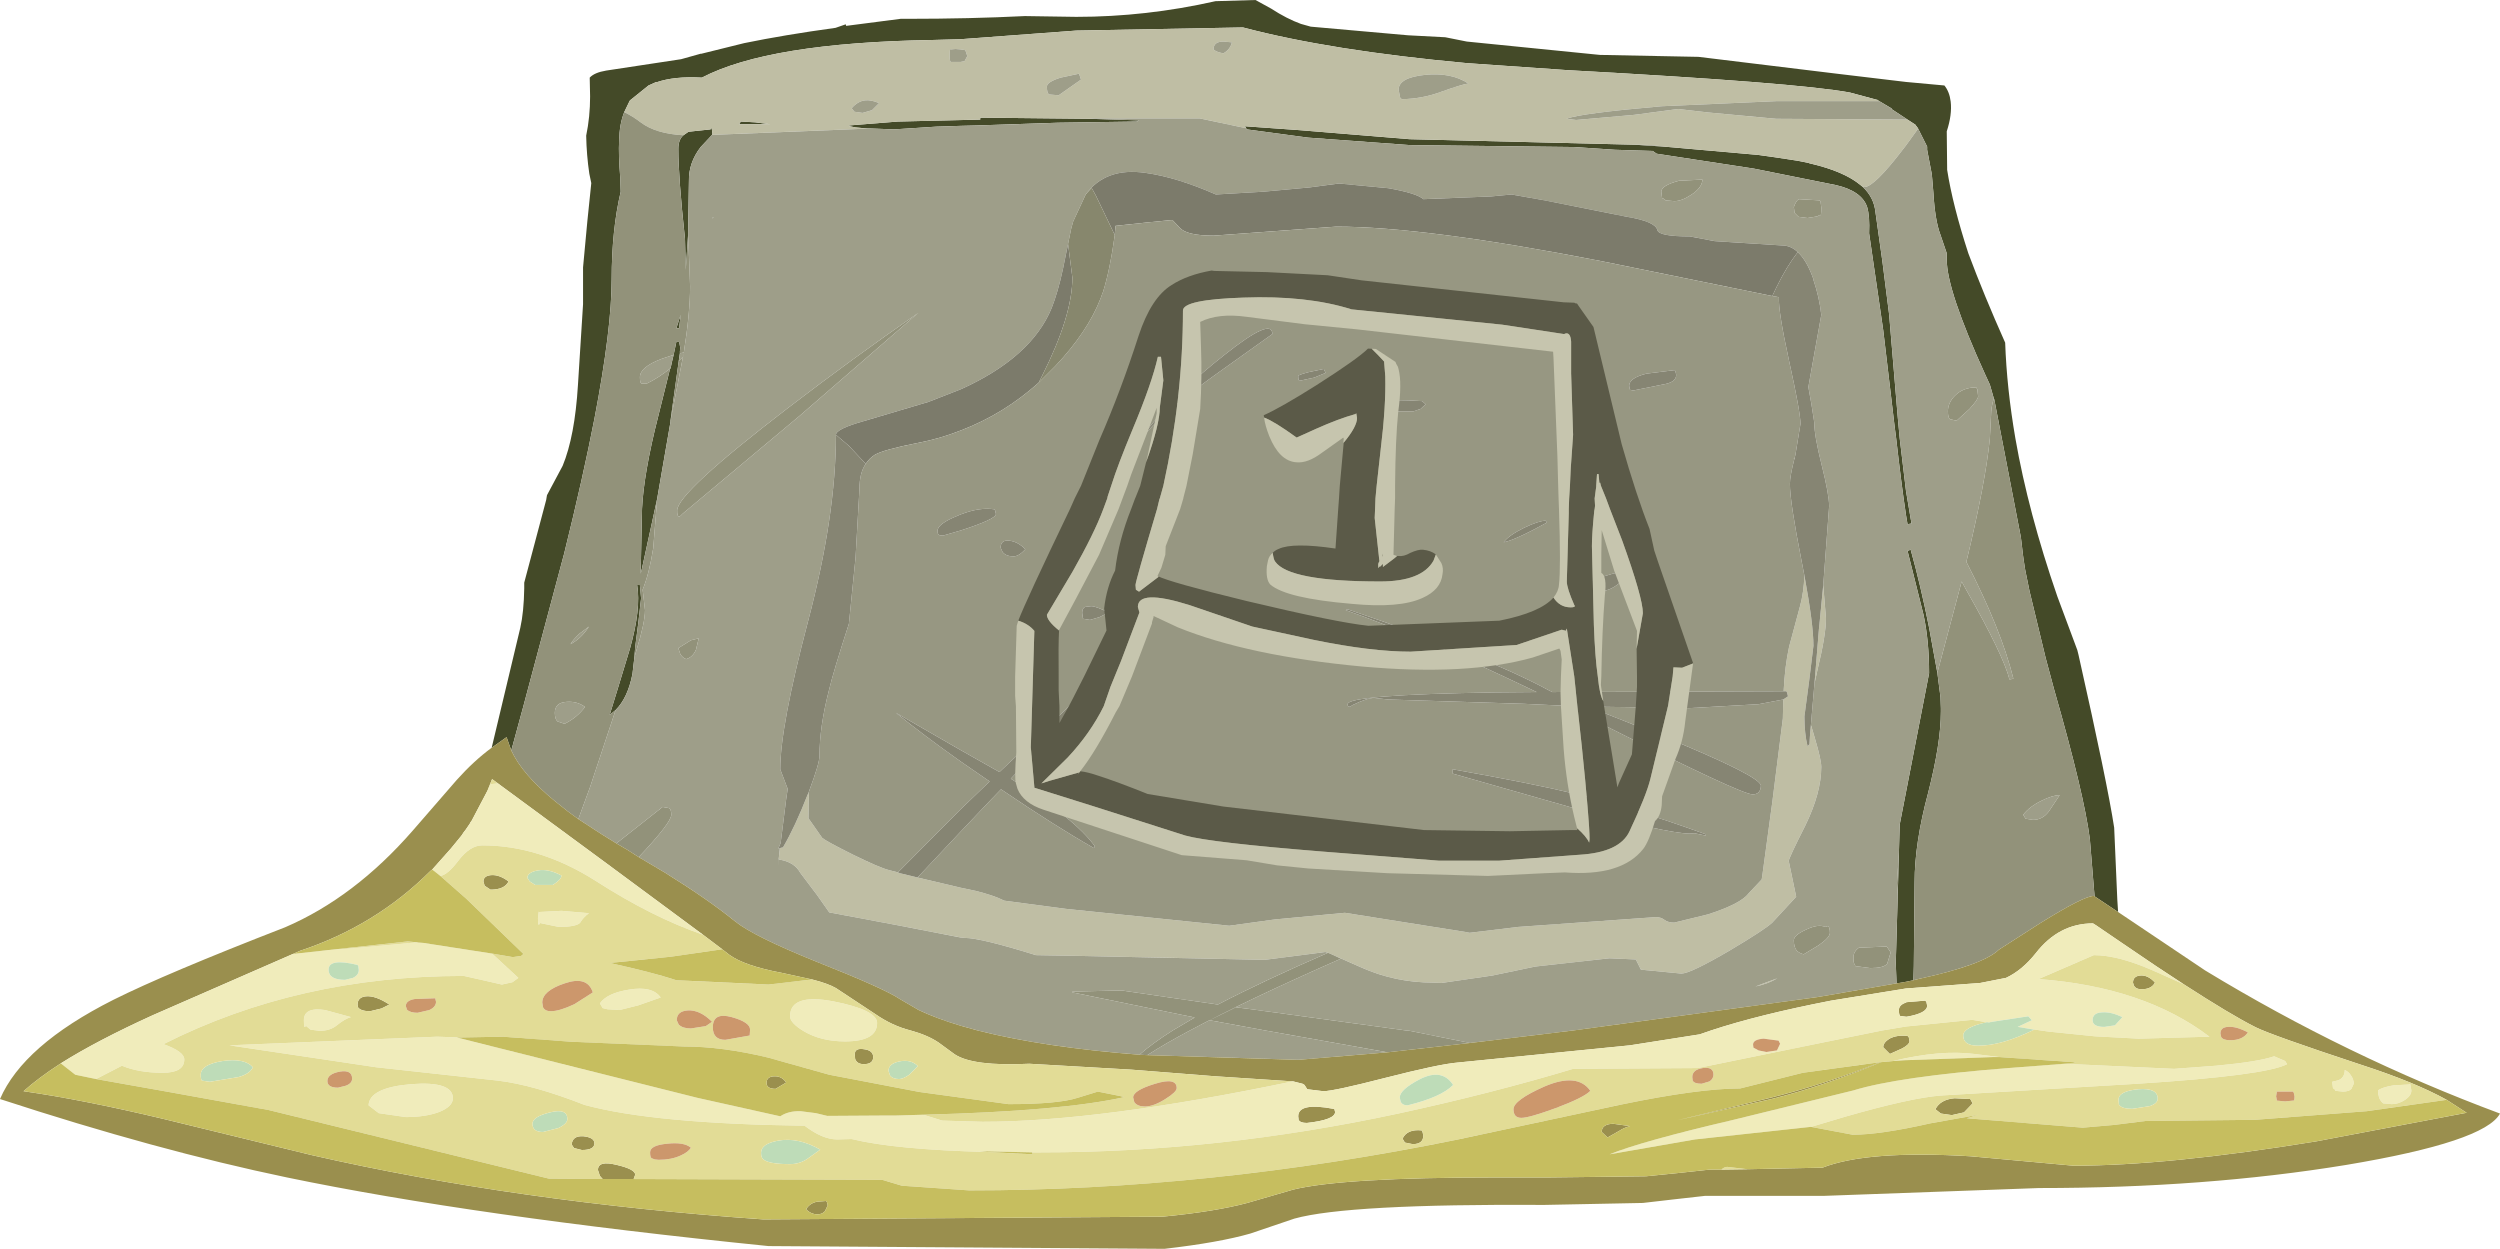 <?xml version="1.0" encoding="UTF-8" standalone="no"?>
<svg xmlns:ffdec="https://www.free-decompiler.com/flash" xmlns:xlink="http://www.w3.org/1999/xlink" ffdec:objectType="shape" height="159.25px" width="318.8px" xmlns="http://www.w3.org/2000/svg">
  <g transform="matrix(1.0, 0.0, 0.0, 1.0, 0.0, -36.95)">
    <path d="M62.7 132.3 L66.35 117.0 Q66.8 115.0 66.85 112.0 L66.85 111.25 69.65 100.7 69.75 100.1 71.75 96.35 Q73.3 92.6 73.7 86.05 L74.35 75.75 74.35 71.05 74.9 65.15 75.4 60.3 75.15 59.1 Q74.8 56.75 74.75 54.25 75.25 51.85 75.25 49.25 L75.2 46.85 Q75.8 46.2 77.3 45.95 L86.85 44.5 89.35 43.8 89.45 43.8 94.9 42.45 Q100.0 41.4 106.55 40.5 L107.85 40.05 107.9 40.25 114.85 39.35 115.75 39.35 Q123.65 39.35 130.7 39.0 L137.25 39.1 Q146.15 39.1 155.0 37.1 L160.1 36.95 162.1 38.05 Q164.1 39.35 165.9 40.0 L167.15 40.35 179.55 41.45 184.3 41.7 187.05 42.25 204.0 43.95 216.6 44.2 234.25 46.35 243.05 47.4 247.95 47.85 Q248.6 48.65 248.75 49.9 248.95 51.55 248.25 53.7 L248.3 58.45 248.3 58.6 Q249.0 63.1 251.0 69.25 253.0 74.6 255.7 80.65 255.9 86.45 257.0 92.85 258.65 102.3 262.35 113.0 L264.9 119.85 265.05 120.45 Q268.75 136.9 269.6 142.5 L270.0 151.7 270.1 153.25 267.1 151.25 266.5 143.95 Q265.75 138.15 261.95 124.9 L260.85 120.8 258.8 112.3 258.25 109.6 258.15 108.95 258.05 108.3 257.95 107.55 257.8 106.25 257.7 105.45 254.4 88.35 254.3 87.85 254.25 87.75 253.75 86.0 253.15 84.7 Q248.25 73.95 248.25 70.05 L248.25 69.25 247.45 66.9 Q246.75 65.05 246.55 61.55 L246.35 59.2 245.75 56.05 245.75 55.65 244.6 53.35 244.55 53.25 244.45 53.15 244.4 53.05 244.3 52.95 244.25 52.85 243.25 52.2 241.2 50.85 241.25 50.8 239.65 49.85 239.55 49.8 239.45 49.7 239.25 49.65 235.9 48.75 Q229.2 47.5 199.95 45.9 L187.05 45.0 Q169.65 43.4 158.5 40.45 L137.25 40.85 122.5 41.95 118.9 42.05 Q98.0 42.4 89.5 46.85 86.0 46.65 83.7 47.45 L83.7 47.4 82.7 47.85 80.4 49.7 80.3 49.8 79.6 51.25 Q79.0 52.75 78.95 54.85 78.85 56.65 79.1 59.7 L79.15 61.4 Q78.0 66.3 78.0 72.55 78.0 78.9 75.8 90.35 74.35 97.8 71.95 107.5 L66.7 127.15 65.2 132.65 64.6 130.95 62.7 132.3 M247.05 122.75 L247.45 125.85 247.5 127.25 247.5 127.7 Q247.5 131.75 245.85 138.15 244.15 144.5 244.15 149.45 L244.05 160.15 244.0 161.95 243.05 162.15 241.85 162.35 241.75 159.75 242.0 151.1 242.15 145.7 242.25 142.1 246.0 122.8 Q246.0 118.7 245.3 115.4 L243.25 107.2 243.65 107.05 Q244.9 111.5 246.0 117.0 L247.05 122.75 M237.5 60.75 Q238.95 62.1 239.15 63.95 L240.05 70.35 240.9 77.05 242.0 90.15 242.25 92.85 243.05 99.55 243.75 103.7 243.25 103.8 243.05 102.6 Q242.45 98.6 241.8 92.85 L241.6 91.3 240.15 79.05 238.35 66.7 Q238.45 64.55 238.1 63.35 237.4 61.3 234.1 60.55 L223.65 58.45 211.25 56.55 210.75 56.2 205.95 56.05 200.75 55.7 179.75 55.45 166.8 54.5 159.0 53.45 158.9 53.3 158.75 53.05 165.75 53.55 179.75 54.7 208.4 55.4 212.25 55.65 224.15 56.7 226.3 57.0 229.25 57.45 230.0 57.6 230.7 57.75 230.8 57.8 230.85 57.8 Q235.15 58.8 237.25 60.55 L237.5 60.75 M139.05 52.1 L145.25 52.3 145.0 52.45 134.9 52.6 124.5 52.95 122.5 53.0 119.4 53.1 114.0 53.45 110.15 53.3 109.65 53.25 109.1 53.2 108.35 53.05 108.25 52.95 114.5 52.45 125.0 52.2 125.0 51.95 139.05 52.1 M90.8 54.15 L89.35 55.7 Q87.8 57.7 87.85 60.05 L87.75 66.45 87.75 66.8 87.45 71.35 87.35 67.4 Q86.5 59.5 86.5 55.95 86.5 54.75 87.15 54.2 L87.8 53.75 90.6 53.45 90.75 53.25 90.85 54.0 90.8 54.1 90.8 54.15 M85.5 90.6 L85.5 90.75 83.8 100.55 81.85 109.5 81.7 110.1 81.85 102.85 Q81.85 98.8 83.5 91.8 L85.45 83.95 85.5 83.95 85.7 83.05 85.9 82.2 86.25 80.55 86.6 80.55 86.75 81.3 86.7 81.75 86.7 82.0 86.55 83.0 85.5 90.6 M80.9 120.75 L80.65 122.9 Q80.05 125.95 78.5 127.5 L77.75 128.1 78.8 124.7 80.35 119.6 Q81.75 114.6 81.25 111.55 L81.6 111.55 81.75 113.25 81.4 116.35 81.0 119.45 80.9 120.75 M96.3 52.55 L98.25 52.8 94.25 52.8 94.4 52.55 94.5 52.45 96.3 52.55 M91.05 64.65 L90.85 64.8 90.85 64.7 91.05 64.65 M86.6 78.8 L86.25 78.8 86.8 77.1 86.6 78.8" fill="#444a28" fill-rule="evenodd" stroke="none"/>
    <path d="M79.6 51.25 L80.3 49.8 80.4 49.7 82.7 47.85 83.7 47.4 83.7 47.45 Q86.0 46.65 89.5 46.85 98.0 42.4 118.9 42.05 L122.5 41.95 137.25 40.85 158.5 40.45 Q169.65 43.4 187.05 45.0 L199.95 45.9 Q229.2 47.5 235.9 48.75 L239.25 49.65 239.45 49.7 239.55 49.8 239.65 49.85 226.5 49.85 211.85 50.5 Q201.5 51.4 199.75 52.1 L201.0 52.25 208.35 51.6 214.0 50.85 217.9 51.3 226.5 52.1 243.25 52.2 244.25 52.85 244.3 52.95 244.4 53.05 244.45 53.15 244.55 53.25 244.6 53.35 243.05 55.5 242.7 55.95 Q239.0 60.8 237.75 60.8 L237.5 60.75 237.25 60.55 Q235.15 58.8 230.85 57.8 L230.8 57.8 230.7 57.75 230.0 57.6 229.25 57.45 226.3 57.0 224.15 56.7 212.25 55.65 210.6 55.45 208.9 55.4 208.4 55.4 179.75 54.7 165.75 53.55 158.75 53.05 158.9 53.3 153.0 52.05 139.5 52.05 139.05 52.1 125.0 51.95 125.0 52.2 114.5 52.45 108.25 52.95 108.35 53.05 109.1 53.2 109.65 53.25 110.15 53.3 110.65 53.35 90.8 54.15 90.8 54.1 90.85 54.0 90.75 53.25 90.6 53.45 87.8 53.75 87.15 54.2 Q83.6 54.0 81.7 52.55 80.65 51.75 79.6 51.25 M178.35 48.4 L178.55 49.4 178.75 49.6 Q181.4 49.55 183.8 48.65 186.45 47.7 187.25 47.6 185.05 46.15 181.7 46.5 178.35 46.85 178.35 48.4 M232.5 111.55 L232.85 115.8 Q232.85 117.9 231.75 122.45 L231.4 124.05 231.45 123.3 231.95 117.15 232.0 116.7 232.5 111.55 M230.8 130.85 L230.95 129.45 231.45 131.15 Q232.25 133.85 232.25 134.75 232.25 138.05 230.2 142.25 228.1 146.4 228.1 146.75 L229.05 151.3 226.0 154.6 Q225.05 155.5 220.5 158.2 215.55 161.1 214.4 161.1 L209.25 160.6 208.6 159.3 205.25 159.15 195.8 160.2 190.3 161.35 183.8 162.3 182.75 162.25 Q177.9 162.25 173.55 160.3 L170.05 158.75 169.6 158.55 169.35 158.45 169.0 158.35 165.15 158.85 161.25 159.35 137.75 158.85 132.1 158.75 Q125.05 156.55 123.0 156.55 L122.5 156.5 114.8 155.0 105.75 153.3 104.2 151.1 102.05 148.25 Q101.3 146.85 99.3 146.55 L99.2 147.4 99.45 145.1 99.85 145.0 Q101.4 142.35 103.0 138.25 L103.05 138.2 103.15 137.9 103.1 141.3 104.85 143.8 Q105.4 144.25 108.7 145.9 112.15 147.6 113.35 147.9 L114.5 148.2 114.75 148.3 117.0 148.85 122.5 150.15 124.4 150.55 Q126.8 151.15 128.05 151.8 L135.95 152.85 156.75 155.0 162.55 154.2 171.5 153.35 186.9 155.8 187.4 155.9 193.6 155.15 211.15 153.9 Q211.8 153.9 212.25 154.25 212.7 154.6 213.5 154.6 L217.8 153.55 Q222.0 152.2 223.0 150.85 L224.65 149.1 224.75 148.45 226.0 139.25 227.35 128.55 227.4 126.15 228.0 125.75 227.9 125.3 227.8 125.1 227.45 125.1 Q227.6 121.9 228.15 119.4 L229.55 114.2 Q230.0 112.55 230.1 110.35 231.25 116.55 231.25 119.3 L230.7 123.8 230.1 128.3 Q230.1 130.5 230.5 132.1 L230.75 131.85 230.75 131.75 230.8 130.85 M228.85 95.35 L228.8 95.55 228.75 95.35 228.85 95.35 M223.85 162.75 L224.9 162.35 226.65 161.7 Q225.5 162.4 223.85 162.75 M108.95 51.2 L110.0 51.35 111.2 51.0 112.1 50.1 Q111.05 49.65 110.3 49.75 109.4 49.85 108.6 50.75 L108.95 51.2 M157.1 42.35 L156.0 42.25 Q154.75 42.25 154.75 43.25 155.1 43.6 156.0 43.75 156.85 43.3 157.1 42.35 M135.0 49.1 L137.85 47.1 137.6 46.35 135.25 46.85 Q133.5 47.4 133.5 48.0 133.5 48.85 133.8 49.0 L135.0 49.1 M122.5 44.85 L123.0 44.75 123.35 44.1 123.1 43.35 122.5 43.25 121.85 43.2 121.25 43.25 121.2 43.2 Q121.1 43.25 121.1 44.05 121.1 44.8 121.25 44.85 L121.35 44.85 122.5 44.85 M96.3 52.55 L94.5 52.45 94.4 52.55 94.25 52.8 98.25 52.8 96.3 52.55" fill="#bfbea4" fill-rule="evenodd" stroke="none"/>
    <path d="M239.65 49.85 L241.25 50.8 241.2 50.85 243.25 52.2 226.5 52.1 217.9 51.3 214.0 50.85 208.35 51.6 201.0 52.25 199.75 52.1 Q201.5 51.4 211.85 50.5 L226.5 49.85 239.65 49.85 M244.6 53.35 L245.75 55.65 245.75 56.05 246.35 59.2 246.55 61.55 Q246.75 65.05 247.45 66.9 L248.25 69.25 248.25 70.05 Q248.25 73.95 253.15 84.7 L253.75 86.0 254.25 87.75 Q253.9 88.9 253.9 89.95 L253.75 92.85 Q253.2 98.45 250.75 108.6 255.2 117.25 256.75 123.5 L256.25 123.6 Q255.5 120.55 250.75 112.2 L250.15 111.1 247.9 119.55 247.05 122.75 246.0 117.0 Q244.9 111.5 243.65 107.05 L243.25 107.2 245.3 115.4 Q246.0 118.7 246.0 122.8 L242.25 142.1 242.15 145.7 241.9 149.55 242.0 151.1 241.75 159.75 241.85 162.35 231.75 164.1 200.65 168.35 195.75 168.95 187.45 169.95 179.75 168.4 179.25 168.35 159.2 165.6 157.6 165.4 154.25 167.05 161.3 168.35 176.7 171.1 176.85 171.15 165.55 172.1 146.3 171.5 Q148.55 170.05 151.75 168.35 158.95 164.5 171.0 159.2 L170.05 158.75 173.55 160.3 Q177.9 162.25 182.75 162.25 L183.8 162.3 190.3 161.35 195.8 160.2 205.25 159.15 208.6 159.3 209.25 160.6 214.4 161.1 Q215.55 161.1 220.5 158.2 225.05 155.5 226.0 154.6 L229.05 151.3 228.1 146.75 Q228.1 146.4 230.2 142.25 232.25 138.05 232.25 134.75 232.25 133.85 231.45 131.15 L230.95 129.45 230.8 130.85 231.45 123.3 231.4 124.05 231.75 122.45 Q232.85 117.9 232.85 115.8 L232.5 111.55 233.25 101.5 Q233.25 100.05 232.3 96.25 231.35 92.5 231.35 90.8 L231.0 88.55 230.6 86.3 232.25 77.1 Q232.0 74.85 231.25 72.65 L231.25 72.55 Q230.4 70.15 229.25 69.1 228.35 68.25 227.25 68.25 L218.65 67.7 215.5 67.1 Q211.55 67.1 211.35 66.3 211.1 65.2 207.5 64.6 L196.7 62.45 192.75 61.75 190.15 62.0 181.5 62.35 Q180.7 61.6 177.05 60.95 L170.75 60.35 167.0 60.85 161.05 61.4 155.05 61.75 Q150.05 59.55 146.1 59.0 141.0 58.25 138.45 61.75 L136.85 65.2 136.6 66.1 136.2 68.05 135.55 71.25 Q134.9 74.25 134.1 76.25 131.5 82.55 122.5 86.6 L118.4 88.2 110.15 90.65 Q106.6 91.65 106.6 92.4 106.6 102.7 103.05 116.15 99.5 129.6 99.5 135.05 L100.2 136.9 100.45 137.55 100.25 138.9 99.55 144.45 99.25 145.15 99.45 145.1 99.2 147.4 99.3 146.55 Q101.3 146.85 102.05 148.25 L104.2 151.1 105.75 153.3 114.8 155.0 122.5 156.5 123.0 156.55 Q125.05 156.55 132.1 158.75 L137.75 158.85 161.25 159.35 165.15 158.85 169.0 158.35 169.35 158.45 Q161.05 162.05 155.3 165.05 L143.0 163.25 136.75 163.4 136.75 163.5 152.35 166.7 149.55 168.35 Q146.95 170.0 145.3 171.45 133.2 170.5 124.85 168.4 L124.65 168.35 122.5 167.75 Q119.35 166.8 117.15 165.75 L114.75 164.35 Q112.75 163.0 104.15 159.6 96.1 156.35 93.75 154.45 90.3 151.65 84.75 148.2 L81.45 146.25 Q85.6 141.85 85.6 140.85 85.6 140.1 85.3 140.0 L84.5 139.85 78.6 144.5 76.75 143.35 75.75 142.7 73.75 141.4 75.25 137.3 78.5 127.5 Q80.05 125.95 80.65 122.9 L80.9 120.75 81.15 119.9 Q82.25 116.35 82.25 114.75 L81.95 112.15 Q82.8 110.05 83.3 106.85 L83.8 100.55 85.5 90.75 85.5 90.6 87.2 81.9 Q88.0 76.85 88.0 73.45 L87.75 66.8 87.75 66.45 87.85 60.05 Q87.8 57.7 89.35 55.7 L90.8 54.15 110.65 53.35 110.15 53.3 114.0 53.45 119.4 53.1 122.5 53.0 124.5 52.95 134.9 52.6 145.0 52.45 145.25 52.3 139.05 52.1 139.5 52.05 153.0 52.05 158.9 53.3 159.0 53.45 166.8 54.5 179.75 55.45 200.75 55.7 205.95 56.05 210.75 56.2 211.25 56.55 223.65 58.45 234.1 60.55 Q237.4 61.3 238.1 63.35 238.45 64.55 238.35 66.7 L240.15 79.05 241.6 91.3 241.8 92.85 Q242.45 98.6 243.05 102.6 L243.25 103.8 243.75 103.7 243.05 99.55 242.25 92.85 242.0 90.15 240.9 77.05 240.05 70.35 239.15 63.95 Q238.95 62.1 237.5 60.75 L237.75 60.8 Q239.0 60.8 242.7 55.95 L243.05 55.5 244.6 53.35 M252.15 86.6 L252.0 86.35 Q250.35 86.35 249.3 87.4 248.4 88.3 248.4 89.4 248.4 90.2 248.65 90.4 L249.5 90.6 251.15 89.1 Q252.25 87.9 252.25 87.5 L252.15 86.6 M178.35 48.4 Q178.35 46.85 181.7 46.5 185.05 46.15 187.25 47.6 186.45 47.7 183.8 48.65 181.4 49.55 178.75 49.6 L178.55 49.4 178.35 48.4 M208.4 55.4 L208.9 55.4 210.6 55.45 212.25 55.65 208.4 55.4 M215.65 61.8 Q217.05 60.9 217.1 59.85 L214.1 60.0 Q211.85 60.6 211.85 61.4 L211.95 62.2 212.25 62.35 212.4 62.5 213.5 62.6 Q214.45 62.6 215.65 61.8 M232.25 63.4 L232.15 62.6 232.0 62.5 229.4 62.35 Q229.05 62.5 228.75 63.35 L228.85 64.1 229.35 64.6 230.5 64.75 231.7 64.55 232.1 64.35 Q232.25 64.65 232.25 63.4 M233.35 155.9 Q233.35 155.1 233.05 155.05 L232.75 155.15 Q231.85 154.75 230.3 155.5 228.75 156.2 228.75 156.85 228.75 157.7 229.1 158.15 229.35 158.45 230.0 158.65 L231.9 157.5 Q233.35 156.5 233.35 155.9 M236.5 159.9 L236.6 160.15 238.5 160.4 Q240.2 160.4 240.65 159.85 L241.1 158.4 240.6 157.65 237.05 157.8 Q236.35 158.3 236.35 159.05 236.35 159.8 236.5 159.9 M223.85 162.75 Q225.5 162.4 226.65 161.7 L224.9 162.35 223.85 162.75 M258.3 141.35 L258.0 140.85 Q258.8 139.8 260.35 139.05 261.75 138.35 262.65 138.35 L261.25 140.45 Q260.45 141.5 259.25 141.5 L258.3 141.35 M122.5 44.85 L121.35 44.85 121.25 44.85 Q121.1 44.8 121.1 44.05 121.1 43.25 121.2 43.2 L121.25 43.25 121.85 43.2 122.5 43.25 123.1 43.35 123.35 44.1 123.0 44.75 122.5 44.85 M135.0 49.1 L133.8 49.0 Q133.5 48.85 133.5 48.0 133.5 47.4 135.25 46.85 L137.6 46.35 137.85 47.1 135.0 49.1 M157.1 42.35 Q156.85 43.3 156.0 43.75 155.1 43.6 154.75 43.25 154.75 42.25 156.0 42.25 L157.1 42.35 M108.95 51.2 L108.6 50.75 Q109.4 49.85 110.3 49.75 111.05 49.65 112.1 50.1 L111.2 51.0 110.0 51.35 108.95 51.2 M91.05 64.65 L90.85 64.7 90.85 64.8 91.05 64.65 M85.45 83.95 Q83.95 85.15 82.5 85.85 L81.8 85.85 Q81.6 85.8 81.6 85.05 81.6 83.75 84.4 82.7 L85.9 82.2 85.7 83.05 85.5 83.95 85.45 83.95 M86.7 82.0 L87.2 81.9 87.1 82.45 86.55 83.0 86.7 82.0 M102.0 89.95 L117.1 76.85 Q108.6 82.75 100.45 89.0 86.35 99.8 86.35 102.05 86.35 103.3 87.0 102.5 L102.0 89.95 M75.1 116.85 Q74.15 118.35 72.75 119.1 73.05 118.55 73.9 117.75 L75.1 116.85 M72.0 129.25 L71.1 128.95 Q70.75 128.65 70.75 127.85 70.75 126.55 72.25 126.45 73.6 126.35 74.6 127.1 73.6 128.45 72.0 129.25 M89.1 118.35 L88.1 118.6 86.5 119.6 86.75 120.35 Q87.05 120.85 87.5 121.0 88.35 120.75 88.75 119.8 L89.1 118.35" fill="#9e9e89" fill-rule="evenodd" stroke="none"/>
    <path d="M65.2 132.65 L66.7 127.15 71.95 107.5 Q74.35 97.8 75.8 90.35 78.0 78.9 78.0 72.55 78.0 66.3 79.15 61.4 L79.1 59.7 Q78.85 56.65 78.95 54.85 79.0 52.75 79.6 51.25 80.65 51.75 81.7 52.55 83.6 54.0 87.15 54.2 86.5 54.75 86.5 55.95 86.5 59.5 87.35 67.4 L87.45 71.35 87.75 66.8 88.0 73.45 Q88.0 76.85 87.2 81.9 L85.5 90.6 86.55 83.0 87.1 82.45 87.2 81.9 86.7 82.0 86.7 81.75 86.75 81.3 86.6 80.55 86.25 80.55 85.9 82.2 84.4 82.7 Q81.6 83.75 81.6 85.05 81.6 85.8 81.8 85.85 L82.5 85.85 Q83.95 85.15 85.45 83.95 L83.5 91.8 Q81.85 98.8 81.85 102.85 L81.7 110.1 81.85 109.5 83.8 100.55 83.3 106.85 Q82.8 110.05 81.95 112.15 L82.25 114.75 Q82.25 116.35 81.15 119.9 L80.9 120.75 81.0 119.45 81.4 116.35 81.75 113.25 81.6 111.55 81.25 111.55 Q81.75 114.6 80.35 119.6 L78.8 124.7 77.75 128.1 78.5 127.5 75.25 137.3 73.75 141.4 72.45 140.45 70.75 139.1 Q66.6 135.7 65.2 132.65 M254.25 87.75 L254.3 87.85 254.4 88.35 257.7 105.45 257.8 106.25 257.95 107.55 258.05 108.3 258.15 108.95 258.25 109.6 258.8 112.3 260.85 120.8 261.95 124.9 Q265.75 138.15 266.5 143.95 L267.1 151.25 267.0 151.2 Q265.75 151.2 260.2 154.65 L256.3 157.15 254.9 158.05 Q252.9 160.0 244.6 161.8 L244.0 161.95 244.05 160.15 244.15 149.45 Q244.15 144.5 245.85 138.15 247.5 131.75 247.5 127.7 L247.5 127.25 247.45 125.85 247.05 122.75 247.9 119.55 250.15 111.1 250.75 112.2 Q255.5 120.55 256.25 123.6 L256.75 123.5 Q255.2 117.25 250.75 108.6 253.2 98.45 253.75 92.85 L253.9 89.95 Q253.9 88.9 254.25 87.75 M252.15 86.6 L252.25 87.5 Q252.25 87.9 251.15 89.1 L249.5 90.6 248.65 90.4 Q248.4 90.2 248.4 89.4 248.4 88.3 249.3 87.4 250.35 86.35 252.0 86.35 L252.15 86.6 M170.05 158.75 L171.0 159.2 Q158.95 164.5 151.75 168.35 148.55 170.05 146.3 171.5 L145.3 171.45 Q146.95 170.0 149.55 168.35 L152.35 166.7 136.75 163.5 136.75 163.4 143.0 163.25 155.3 165.05 Q161.05 162.05 169.35 158.45 L169.6 158.55 170.05 158.75 M176.85 171.15 L176.7 171.1 161.3 168.35 154.25 167.05 157.6 165.4 159.2 165.6 179.25 168.35 179.75 168.4 187.45 169.95 176.85 171.15 M242.0 151.1 L241.9 149.55 242.15 145.7 242.0 151.1 M78.6 144.5 L84.5 139.85 85.3 140.0 Q85.6 140.1 85.6 140.85 85.6 141.85 81.45 146.25 L80.05 145.35 78.6 144.5 M232.25 63.4 Q232.25 64.65 232.1 64.35 L231.7 64.55 230.5 64.75 229.35 64.6 228.85 64.1 228.75 63.35 Q229.05 62.5 229.4 62.35 L232.0 62.5 232.15 62.6 232.25 63.4 M215.65 61.8 Q214.45 62.6 213.5 62.6 L212.4 62.5 212.25 62.35 211.95 62.2 211.85 61.4 Q211.85 60.6 214.1 60.0 L217.1 59.85 Q217.05 60.9 215.65 61.8 M236.5 159.9 Q236.35 159.8 236.35 159.05 236.35 158.3 237.05 157.8 L240.6 157.65 241.1 158.4 240.65 159.85 Q240.2 160.4 238.5 160.4 L236.6 160.15 236.5 159.9 M233.35 155.9 Q233.35 156.5 231.9 157.5 L230.0 158.65 Q229.35 158.45 229.1 158.15 228.75 157.7 228.75 156.85 228.75 156.2 230.3 155.5 231.85 154.75 232.75 155.15 L233.05 155.05 Q233.35 155.1 233.35 155.9 M258.3 141.35 L259.25 141.5 Q260.45 141.5 261.25 140.45 L262.65 138.35 Q261.75 138.35 260.35 139.05 258.8 139.8 258.0 140.85 L258.3 141.35 M86.6 78.8 L86.8 77.1 86.25 78.8 86.6 78.8 M102.0 89.95 L87.0 102.5 Q86.35 103.3 86.35 102.05 86.35 99.8 100.45 89.0 108.6 82.75 117.1 76.85 L102.0 89.95 M75.1 116.85 L73.9 117.75 Q73.05 118.55 72.75 119.1 74.15 118.35 75.1 116.85 M72.0 129.25 Q73.6 128.45 74.6 127.1 73.6 126.35 72.25 126.45 70.75 126.55 70.75 127.85 70.75 128.65 71.1 128.95 L72.0 129.25 M89.1 118.35 L88.75 119.8 Q88.35 120.75 87.5 121.0 87.05 120.85 86.75 120.35 L86.5 119.6 88.1 118.6 89.1 118.35" fill="#92927a" fill-rule="evenodd" stroke="none"/>
    <path d="M138.45 61.75 Q141.0 58.25 146.1 59.0 150.05 59.55 155.05 61.75 L161.05 61.4 167.0 60.85 170.75 60.35 177.05 60.95 Q180.7 61.6 181.5 62.35 L190.15 62.0 192.75 61.75 196.7 62.45 207.5 64.6 Q211.1 65.2 211.35 66.3 211.55 67.1 215.5 67.1 L218.65 67.7 227.25 68.25 Q228.35 68.25 229.25 69.1 227.85 70.9 226.55 73.55 L226.0 74.7 204.2 70.25 Q181.65 65.85 170.4 65.85 L154.75 67.0 Q151.35 67.0 150.45 66.0 L149.5 65.0 146.45 65.3 142.25 65.75 142.15 66.9 139.75 61.9 139.2 60.9 138.45 61.75 M106.6 92.4 Q106.6 91.65 110.15 90.65 L118.4 88.2 122.5 86.6 Q131.5 82.55 134.1 76.25 134.9 74.25 135.55 71.25 L136.2 68.05 136.75 72.35 Q136.75 77.2 132.9 84.85 L132.45 85.75 Q128.0 89.75 122.5 91.85 119.85 92.9 116.95 93.45 112.65 94.3 111.55 94.95 110.85 95.4 110.4 96.1 L108.25 93.8 106.6 92.4" fill="#7c7b6b" fill-rule="evenodd" stroke="none"/>
    <path d="M142.15 66.9 L142.25 65.75 146.45 65.3 149.5 65.0 150.45 66.0 Q151.35 67.0 154.75 67.0 L170.4 65.85 Q181.65 65.85 204.2 70.25 L226.0 74.7 226.85 74.85 Q226.75 76.6 228.15 83.0 229.6 89.55 229.6 91.0 L228.95 94.95 228.85 95.35 228.75 95.35 228.8 95.55 Q228.25 97.7 228.25 98.65 228.25 100.95 229.75 108.55 L230.1 110.35 Q230.0 112.55 229.55 114.2 L228.15 119.4 Q227.6 121.9 227.45 125.1 L197.95 125.2 197.55 125.0 Q189.2 120.5 171.85 114.65 L171.6 114.75 Q181.4 118.2 195.95 125.2 L190.45 125.25 Q171.85 125.55 171.85 126.75 171.85 127.35 172.5 126.85 174.35 125.95 175.25 125.95 L177.05 126.15 194.35 126.7 199.6 126.95 204.7 129.5 Q222.05 138.25 223.5 138.25 224.5 138.25 224.55 137.15 224.55 135.95 211.95 130.8 L202.5 127.05 215.4 127.25 224.25 126.75 227.4 126.15 227.35 128.55 226.0 139.25 224.75 148.45 224.65 149.1 223.0 150.85 Q222.0 152.2 217.8 153.55 L213.5 154.6 Q212.7 154.6 212.25 154.25 211.8 153.9 211.15 153.9 L193.6 155.15 187.4 155.9 186.9 155.8 171.5 153.35 162.55 154.2 156.75 155.0 135.95 152.85 128.05 151.8 Q126.8 151.15 124.4 150.55 L122.5 150.15 117.0 148.85 122.5 143.0 126.2 139.1 127.65 137.6 Q134.65 142.35 139.5 145.1 L139.6 144.85 Q137.15 141.4 128.9 136.25 L128.3 136.9 Q135.05 129.65 138.1 125.35 L127.45 135.4 122.5 132.6 114.25 127.85 Q117.7 130.65 122.5 134.05 L126.2 136.6 122.5 140.15 114.5 148.2 113.35 147.9 Q112.15 147.6 108.7 145.9 105.4 144.25 104.85 143.8 L103.1 141.3 103.15 137.9 Q104.5 134.3 104.5 133.35 104.5 129.65 105.7 125.0 106.25 122.65 108.25 116.5 L109.1 108.05 109.6 99.25 Q109.6 97.25 110.4 96.1 110.85 95.4 111.55 94.95 112.65 94.3 116.95 93.45 119.85 92.9 122.5 91.85 128.0 89.75 132.45 85.75 L134.6 83.6 Q138.7 79.25 140.35 75.0 L140.6 74.3 140.65 74.2 Q141.55 71.35 142.15 66.95 L142.15 66.9 M177.5 89.4 L180.25 89.4 181.15 89.1 181.8 88.5 181.35 88.1 Q177.4 87.85 176.9 88.15 176.95 88.6 176.6 88.9 L177.5 89.4 M165.75 85.5 L167.6 85.1 169.05 84.5 168.8 84.0 166.9 84.4 Q165.55 84.75 165.55 84.9 165.55 85.55 165.75 85.5 M213.75 84.75 L213.65 84.3 213.55 84.15 209.95 84.6 Q207.75 85.15 207.75 86.15 L207.85 86.65 208.25 86.75 212.45 85.9 Q213.75 85.6 213.75 84.75 M216.05 143.2 L217.5 143.5 217.55 143.35 Q208.45 140.05 200.95 138.2 195.4 136.85 185.25 135.05 L185.25 135.6 200.5 139.95 Q212.7 143.25 215.5 143.25 L216.05 143.2 M206.7 110.2 L206.25 110.0 Q205.9 110.0 204.35 110.5 202.7 111.0 202.25 111.35 L202.85 112.1 202.95 112.25 204.0 112.35 Q205.6 112.35 207.25 110.6 L206.7 110.2 M197.1 103.35 Q196.25 103.35 194.35 104.25 192.35 105.25 191.75 106.1 193.15 105.85 197.25 103.6 L197.1 103.35 M156.15 82.2 Q150.15 86.9 146.1 92.0 L146.3 92.0 Q148.75 89.15 155.8 84.15 L162.25 79.55 Q162.25 77.35 156.15 82.2 M138.1 115.85 L139.0 116.0 140.2 115.65 141.35 115.05 Q139.75 114.25 139.15 114.25 L138.35 114.35 Q138.0 114.55 138.0 115.1 L138.1 115.85 M127.85 107.35 Q128.3 107.9 129.25 107.9 129.9 107.9 130.75 107.0 129.85 106.05 128.75 105.9 127.6 105.75 127.6 106.8 L127.85 107.35 M127.0 102.5 L126.9 102.05 126.8 101.9 Q124.95 101.6 122.5 102.55 L122.15 102.7 Q119.55 103.75 119.55 104.65 L119.6 105.0 119.8 105.2 120.25 105.25 122.5 104.6 Q127.0 103.15 127.0 102.5" fill="#979782" fill-rule="evenodd" stroke="none"/>
    <path d="M229.25 69.1 Q230.4 70.15 231.25 72.55 L231.25 72.65 Q232.0 74.85 232.25 77.1 L230.6 86.3 231.0 88.55 231.35 90.8 Q231.35 92.5 232.3 96.25 233.25 100.05 233.25 101.5 L232.5 111.55 232.0 116.7 231.95 117.15 231.45 123.3 230.8 130.85 230.75 131.75 230.75 131.85 230.5 132.1 Q230.1 130.5 230.1 128.3 L230.7 123.8 231.25 119.3 Q231.25 116.55 230.1 110.35 L229.75 108.55 Q228.25 100.95 228.25 98.65 228.25 97.7 228.8 95.55 L228.85 95.35 228.95 94.95 229.6 91.0 Q229.6 89.55 228.15 83.0 226.75 76.6 226.85 74.85 L226.0 74.7 226.55 73.55 Q227.85 70.9 229.25 69.1 M99.45 145.1 L99.25 145.15 99.55 144.45 100.25 138.9 100.45 137.55 100.2 136.9 99.5 135.05 Q99.5 129.6 103.05 116.15 106.6 102.7 106.6 92.4 L108.25 93.8 110.4 96.1 Q109.6 97.25 109.6 99.25 L109.1 108.05 108.25 116.5 Q106.25 122.65 105.7 125.0 104.5 129.65 104.5 133.35 104.5 134.3 103.15 137.9 L103.05 138.2 103.0 138.25 Q101.4 142.35 99.85 145.0 L99.45 145.1 M165.75 85.5 Q165.55 85.55 165.55 84.9 165.55 84.75 166.9 84.4 L168.8 84.0 169.05 84.5 167.6 85.1 165.75 85.5 M177.5 89.4 L176.6 88.9 Q176.95 88.6 176.9 88.15 177.4 87.85 181.35 88.1 L181.8 88.5 181.15 89.1 180.25 89.4 177.5 89.4 M213.75 84.75 Q213.75 85.6 212.45 85.9 L208.25 86.75 207.85 86.65 207.75 86.15 Q207.75 85.15 209.95 84.6 L213.55 84.15 213.65 84.3 213.75 84.75 M206.7 110.2 L207.25 110.6 Q205.6 112.35 204.0 112.35 L202.95 112.25 202.85 112.1 202.25 111.35 Q202.7 111.0 204.35 110.5 205.9 110.0 206.25 110.0 L206.7 110.2 M216.05 143.2 L215.5 143.25 Q212.7 143.25 200.5 139.95 L185.25 135.6 185.25 135.05 Q195.4 136.85 200.95 138.2 208.45 140.05 217.55 143.35 L217.5 143.5 216.05 143.2 M227.4 126.15 L224.25 126.75 215.4 127.25 202.5 127.05 211.95 130.8 Q224.55 135.95 224.55 137.15 224.5 138.25 223.5 138.25 222.05 138.25 204.7 129.5 L199.6 126.95 194.35 126.7 177.05 126.15 175.25 125.95 Q174.35 125.95 172.5 126.85 171.85 127.35 171.85 126.75 171.85 125.55 190.45 125.25 L195.95 125.2 Q181.4 118.2 171.6 114.75 L171.85 114.65 Q189.2 120.5 197.55 125.0 L197.95 125.2 227.45 125.1 227.8 125.1 227.9 125.3 228.0 125.75 227.4 126.15 M117.0 148.85 L114.75 148.3 114.5 148.2 122.5 140.15 126.2 136.6 122.5 134.05 Q117.7 130.65 114.25 127.85 L122.5 132.6 127.45 135.4 138.1 125.35 Q135.05 129.65 128.3 136.9 L128.9 136.25 Q137.15 141.4 139.6 144.85 L139.5 145.1 Q134.65 142.35 127.65 137.6 L126.2 139.1 122.5 143.0 117.0 148.85 M197.1 103.35 L197.25 103.6 Q193.15 105.85 191.75 106.1 192.35 105.25 194.35 104.25 196.25 103.35 197.1 103.35 M156.15 82.2 Q162.25 77.35 162.25 79.55 L155.8 84.15 Q148.75 89.15 146.3 92.0 L146.1 92.0 Q150.15 86.9 156.15 82.2 M127.0 102.5 Q127.0 103.15 122.5 104.6 L120.25 105.25 119.8 105.2 119.6 105.0 119.55 104.65 Q119.55 103.75 122.15 102.7 L122.5 102.55 Q124.95 101.6 126.8 101.9 L126.9 102.05 127.0 102.5 M127.85 107.35 L127.6 106.8 Q127.6 105.75 128.75 105.9 129.85 106.05 130.75 107.0 129.9 107.9 129.25 107.9 128.3 107.9 127.85 107.35 M138.1 115.85 L138.0 115.1 Q138.0 114.55 138.35 114.35 L139.15 114.25 Q139.75 114.25 141.35 115.05 L140.2 115.65 139.0 116.0 138.1 115.85" fill="#868573" fill-rule="evenodd" stroke="none"/>
    <path d="M270.1 153.25 L281.2 160.7 Q299.3 171.7 318.8 178.95 316.85 182.55 299.2 185.5 281.2 188.45 260.0 188.45 L232.5 189.45 217.4 189.45 213.4 189.9 209.5 190.35 197.0 190.6 Q171.85 190.45 165.05 192.35 L159.45 194.25 Q155.45 195.4 148.5 196.2 L98.0 195.85 Q60.45 192.05 36.6 187.1 20.05 183.65 0.0 177.1 2.95 170.25 14.45 164.45 21.15 161.1 36.35 155.2 45.2 151.4 52.65 142.85 L58.25 136.4 Q60.45 133.95 62.7 132.3 L64.6 130.95 65.2 132.65 Q66.6 135.7 70.75 139.1 L72.45 140.45 73.75 141.4 75.75 142.7 76.75 143.35 78.6 144.5 80.05 145.35 81.45 146.25 84.75 148.2 Q90.3 151.65 93.75 154.45 96.1 156.35 104.15 159.6 112.75 163.0 114.75 164.35 L117.15 165.75 Q119.35 166.8 122.5 167.75 L124.65 168.35 124.85 168.4 Q133.2 170.5 145.3 171.45 L146.3 171.5 165.55 172.1 176.85 171.15 187.45 169.95 195.75 168.95 200.65 168.35 231.75 164.1 241.85 162.35 243.05 162.15 244.0 161.95 244.6 161.8 Q252.9 160.0 254.9 158.05 L256.3 157.15 260.2 154.65 Q265.75 151.2 267.0 151.2 L267.1 151.25 270.1 153.25 M181.4 181.3 L181.5 181.75 Q181.5 182.85 180.15 182.85 L179.15 182.65 178.85 182.15 Q179.45 180.9 181.3 181.1 L181.4 181.3 M170.25 178.75 Q170.25 179.75 166.65 180.15 165.8 180.15 165.6 179.75 L165.55 179.3 Q165.55 177.5 170.05 178.35 L170.15 178.35 170.25 178.75 M278.45 162.45 L274.95 160.15 270.6 157.2 267.3 154.95 266.9 154.7 Q262.55 154.7 259.6 158.5 257.85 160.7 255.8 161.65 L252.5 162.3 243.05 163.0 233.5 164.55 Q224.25 166.35 218.2 168.35 L216.75 168.85 207.85 170.25 185.85 172.45 Q183.5 172.65 176.65 174.4 170.05 176.1 168.75 176.1 L166.7 175.85 166.35 175.3 166.1 175.15 164.9 174.85 155.0 174.2 144.25 173.35 131.25 172.6 Q124.1 172.95 121.75 171.4 L119.7 169.9 Q118.3 168.95 116.1 168.35 113.75 167.75 111.6 166.25 L106.6 162.95 Q105.55 162.35 103.55 161.85 L99.65 161.0 Q94.9 160.1 93.0 158.7 L92.1 158.0 89.65 156.15 77.35 147.05 63.9 137.15 63.5 136.85 62.75 136.3 62.15 137.8 60.15 141.6 60.0 141.8 59.9 142.0 59.35 142.8 59.15 143.05 58.85 143.5 57.5 145.15 55.1 147.85 54.9 148.0 Q47.9 155.0 38.25 158.2 L37.35 158.6 19.5 166.4 Q12.35 169.65 7.75 172.55 4.9 174.4 3.0 176.1 10.65 177.2 20.9 179.65 L39.75 184.25 Q66.0 190.25 97.35 192.45 L148.25 192.1 Q154.95 191.45 159.05 190.35 L164.9 188.65 Q171.2 187.1 190.75 187.1 L197.5 187.1 209.9 186.95 213.85 186.55 218.0 186.1 219.5 186.1 222.85 186.05 232.4 185.85 Q238.15 183.6 251.3 184.4 L264.4 185.6 Q276.4 185.6 295.35 182.5 L314.55 178.85 312.0 177.2 Q307.95 174.95 301.0 172.7 289.65 168.95 287.65 167.95 284.55 166.4 278.45 162.45 M242.15 165.75 Q242.15 165.1 243.05 164.8 L243.1 164.75 245.5 164.55 245.65 164.7 245.75 165.2 Q245.75 166.15 243.15 166.6 L243.05 166.6 242.3 166.5 Q242.15 166.35 242.15 165.75 M239.75 172.4 L239.8 172.4 239.9 172.35 239.85 172.4 Q232.6 175.45 225.9 177.1 L213.9 179.8 225.5 177.0 Q232.65 175.25 239.75 172.4 M241.0 171.35 L240.15 170.5 Q240.15 169.9 240.95 169.4 241.9 168.9 243.25 169.05 L243.4 169.2 243.5 169.7 Q243.5 170.15 242.55 170.65 L241.0 171.35 M206.5 181.15 L205.0 182.0 204.25 181.3 Q204.25 180.3 205.7 180.25 L207.85 180.55 Q207.1 180.75 206.5 181.15 M80.8 187.3 L76.85 187.3 76.5 186.9 76.25 186.15 Q76.25 184.9 78.65 185.5 81.0 186.05 81.0 186.75 L80.8 187.3 M272.1 162.6 L272.0 162.25 Q272.0 161.45 272.9 161.35 273.9 161.25 274.8 162.25 274.35 163.1 273.1 163.1 272.35 163.1 272.1 162.6 M251.55 177.65 L250.45 178.8 248.9 179.15 247.5 178.95 246.8 178.4 Q247.45 177.15 249.25 177.0 L251.25 177.1 251.55 177.65 M61.8 149.9 L61.65 149.35 Q61.65 148.65 62.6 148.55 63.65 148.45 64.85 149.35 64.35 150.4 62.55 150.4 L61.8 149.9 M49.65 165.05 L48.65 165.55 47.2 165.9 Q46.0 165.9 45.65 165.4 L45.6 165.05 Q45.6 164.1 46.7 164.0 47.9 163.9 49.65 165.05 M74.4 181.85 Q75.8 182.0 75.8 182.75 75.8 183.6 74.2 183.6 L73.2 183.35 72.9 182.9 Q73.0 181.75 74.4 181.85 M109.0 171.4 Q109.0 170.55 110.2 170.75 111.35 170.9 111.35 171.75 111.35 172.65 110.15 172.65 109.3 172.65 109.05 172.0 L109.0 171.4 M98.7 174.2 Q99.7 174.15 100.25 175.0 L98.9 175.8 Q97.75 175.8 97.75 175.05 97.75 174.25 98.7 174.2 M105.55 190.65 L105.2 191.4 Q104.85 191.8 104.25 191.8 103.4 191.8 102.8 191.15 103.2 190.45 104.1 190.2 L105.35 190.1 105.45 190.25 105.55 190.65" fill="#9a8f4e" fill-rule="evenodd" stroke="none"/>
    <path d="M181.1 174.55 Q178.5 175.9 178.5 176.9 L178.6 177.4 Q178.8 177.9 179.5 177.9 183.8 176.85 185.3 175.3 183.9 173.15 181.1 174.55 M164.9 174.85 L166.1 175.15 166.35 175.3 166.7 175.85 168.75 176.1 Q170.05 176.1 176.65 174.4 183.5 172.65 185.85 172.45 L207.85 170.25 216.75 168.85 218.2 168.35 Q224.25 166.35 233.5 164.55 L243.05 163.0 252.5 162.3 255.8 161.65 Q257.85 160.7 259.6 158.5 262.55 154.7 266.9 154.7 L267.3 154.95 270.6 157.2 274.95 160.15 278.45 162.45 274.75 160.8 Q270.15 158.75 267.0 158.75 L259.95 161.8 Q273.4 162.8 281.75 169.15 L272.75 169.4 267.15 169.1 261.25 168.5 258.85 168.15 257.3 167.9 259.1 167.05 258.65 166.55 253.7 167.3 253.6 167.35 251.5 167.0 243.05 167.85 240.05 168.35 232.65 169.85 216.5 173.15 200.6 173.25 Q190.1 176.4 178.3 178.95 155.25 183.9 132.75 183.9 L131.6 183.9 124.95 183.75 125.85 183.85 Q114.15 183.55 108.6 182.2 L106.75 182.25 Q104.9 182.25 102.6 180.5 83.4 180.25 74.55 177.85 68.05 175.3 63.5 174.75 L48.0 173.05 29.25 170.25 55.75 169.15 58.65 169.25 58.25 169.25 88.95 176.95 99.5 179.3 Q100.55 178.6 102.1 178.65 L104.05 178.9 105.5 179.25 113.2 179.2 114.3 179.2 117.7 179.1 117.75 179.1 120.15 179.85 125.3 180.0 Q140.15 180.0 164.85 174.85 L164.9 174.85 M170.25 178.75 L170.15 178.35 170.05 178.35 Q165.55 177.5 165.55 179.3 L165.6 179.75 Q165.8 180.15 166.65 180.15 170.25 179.75 170.25 178.75 M7.75 172.55 Q12.35 169.65 19.5 166.4 L37.35 158.6 42.8 158.0 43.55 158.0 53.35 157.1 54.05 157.2 62.75 158.55 66.1 161.65 65.35 162.2 64.0 162.5 61.6 161.95 59.15 161.4 Q38.05 161.4 20.85 170.1 23.5 171.05 23.5 172.05 23.5 173.75 20.75 173.75 17.7 173.75 15.55 172.85 L12.25 174.55 9.6 174.0 7.75 172.55 M55.1 147.85 L57.5 145.15 58.85 143.5 59.15 143.05 59.35 142.8 59.9 142.0 60.0 141.8 60.15 141.6 62.15 137.8 62.55 136.95 63.5 136.85 63.9 137.15 77.35 147.05 89.65 156.15 Q83.15 153.9 76.0 149.3 68.85 144.75 61.5 144.75 59.95 144.75 58.45 146.7 57.1 148.5 56.15 148.65 L55.65 148.25 55.2 147.9 55.1 147.85 M223.55 170.15 L223.6 170.55 224.25 170.9 225.25 171.1 226.6 170.9 227.0 170.05 226.8 169.65 224.9 169.4 Q223.55 169.5 223.55 170.15 M242.15 165.75 Q242.15 166.35 242.3 166.5 L243.05 166.6 243.15 166.6 Q245.75 166.15 245.75 165.2 L245.65 164.7 245.5 164.55 243.1 164.75 243.05 164.8 Q242.15 165.1 242.15 165.75 M241.4 172.25 Q247.45 170.8 251.75 171.35 L255.0 171.75 254.55 171.75 254.1 171.75 242.9 172.15 241.35 172.25 241.4 172.25 M263.25 172.6 L277.25 173.25 282.6 172.85 Q288.0 172.35 290.0 171.65 L291.4 172.25 291.65 172.65 Q288.9 174.1 272.55 175.15 L247.5 176.65 Q243.65 176.95 235.3 179.35 L230.95 180.65 230.9 180.65 216.15 182.25 205.25 184.15 Q209.3 182.5 220.85 179.8 L236.35 176.0 Q242.05 174.25 256.1 173.15 L263.25 172.6 M268.05 166.05 Q266.85 166.1 266.85 167.05 266.85 167.9 268.35 167.9 L269.7 167.7 270.65 166.65 Q269.15 165.95 268.05 166.05 M299.85 175.8 Q299.55 176.15 298.75 176.15 L297.8 176.05 297.75 175.9 297.5 175.7 297.4 174.9 298.2 174.7 Q299.0 174.35 299.0 173.4 299.5 173.6 299.8 174.1 300.15 174.6 300.15 175.15 L299.85 175.8 M307.15 175.25 L307.35 175.15 307.5 176.0 Q307.5 176.65 306.7 177.2 305.85 177.75 305.0 177.75 L303.9 177.65 303.75 177.5 Q303.25 177.0 303.25 176.0 303.75 175.6 305.25 175.35 L307.15 175.25 M38.75 167.05 Q38.75 165.35 41.45 165.75 L44.75 166.65 Q44.0 166.85 42.95 167.7 42.1 168.4 40.75 168.4 L39.6 168.25 39.0 167.75 Q38.75 168.3 38.75 167.05 M75.1 153.4 Q74.4 153.9 73.95 154.65 73.4 155.15 71.25 155.15 L68.85 154.65 Q68.6 155.3 68.6 154.05 L68.7 153.2 68.75 153.25 71.6 153.1 75.1 153.4 M77.45 165.65 L76.85 165.5 76.5 164.9 Q77.4 163.6 80.2 163.15 83.2 162.65 84.25 164.15 L81.4 165.15 79.0 165.75 77.45 165.65 M45.7 160.15 L45.6 160.0 Q41.9 159.1 41.9 160.6 41.9 161.9 44.0 161.9 L45.0 161.65 Q45.75 161.3 45.75 160.65 L45.7 160.15 M57.75 177.0 Q57.75 178.05 56.0 178.75 54.25 179.4 51.75 179.4 L48.3 178.9 47.0 177.9 Q47.1 175.65 52.45 175.2 57.75 174.8 57.75 177.0 M102.5 168.45 Q100.75 167.4 100.75 166.55 100.75 163.6 106.3 164.65 111.85 165.75 111.85 167.4 111.85 169.75 107.75 169.75 104.7 169.75 102.5 168.45" fill="#f0ecbb" fill-rule="evenodd" stroke="none"/>
    <path d="M181.1 174.55 Q183.9 173.15 185.3 175.3 183.8 176.85 179.5 177.9 178.8 177.9 178.6 177.4 L178.5 176.9 Q178.5 175.9 181.1 174.55 M253.6 167.35 L253.7 167.3 258.65 166.55 259.1 167.05 257.3 167.9 258.85 168.15 259.4 168.25 Q255.25 170.3 252.25 170.3 250.35 170.3 250.35 169.0 250.35 167.95 253.35 167.3 L254.05 167.4 253.6 167.35 M268.05 166.05 Q269.15 165.95 270.65 166.65 L269.7 167.7 268.35 167.9 Q266.85 167.9 266.85 167.05 266.85 166.1 268.05 166.05 M274.15 178.0 L271.9 178.35 Q270.55 178.35 270.2 177.8 L270.15 177.2 Q270.15 176.1 272.65 175.85 275.15 175.65 275.15 177.05 275.15 177.65 274.15 178.0 M32.25 173.05 Q31.85 173.9 30.4 174.3 L26.75 174.9 25.75 174.75 Q25.6 174.6 25.6 174.0 25.6 172.7 28.4 172.25 31.2 171.85 32.25 173.05 M68.25 149.8 L67.55 149.35 67.25 148.9 Q67.25 148.2 68.55 147.95 69.95 147.7 71.6 148.6 71.6 149.1 70.5 149.8 L68.25 149.8 M45.7 160.15 L45.75 160.65 Q45.75 161.3 45.0 161.65 L44.0 161.9 Q41.9 161.9 41.9 160.6 41.9 159.1 45.6 160.0 L45.7 160.15 M71.2 180.8 L69.25 181.3 Q67.9 181.3 67.9 180.25 67.9 179.35 70.15 178.8 72.35 178.25 72.35 179.65 72.35 180.25 71.2 180.8 M117.05 172.9 L115.95 174.0 Q115.15 174.55 114.65 174.55 113.85 174.55 113.5 174.1 L113.3 173.5 Q113.3 172.6 114.7 172.3 116.15 172.0 117.05 172.9 M99.25 182.4 Q101.8 181.95 104.6 183.55 L103.2 184.55 Q102.1 185.4 100.75 185.4 98.05 185.4 97.35 184.8 97.05 184.6 97.05 183.95 97.05 182.8 99.25 182.4" fill="#bedcb8" fill-rule="evenodd" stroke="none"/>
    <path d="M181.4 181.3 L181.3 181.1 Q179.45 180.9 178.85 182.15 L179.15 182.65 180.15 182.85 Q181.5 182.85 181.5 181.75 L181.4 181.3 M164.9 174.85 L164.85 174.85 Q140.15 180.0 125.3 180.0 L120.15 179.85 117.75 179.1 Q135.35 178.65 143.4 176.85 L142.75 176.7 140.0 176.15 137.4 176.95 Q134.9 177.75 128.6 177.75 L117.25 176.2 105.75 174.0 97.9 171.8 Q92.05 170.4 87.25 170.4 L72.95 169.8 64.1 169.15 58.65 169.25 55.75 169.15 29.25 170.25 48.0 173.05 63.5 174.75 Q68.05 175.3 74.55 177.85 83.4 180.25 102.6 180.5 104.9 182.25 106.75 182.25 L108.6 182.2 Q114.15 183.55 125.85 183.85 L131.7 184.15 131.6 183.9 132.75 183.9 Q155.25 183.9 178.3 178.95 190.1 176.4 200.6 173.25 L216.5 173.15 232.65 169.85 240.05 168.35 243.05 167.85 251.5 167.0 253.6 167.35 254.05 167.4 253.35 167.3 Q250.35 167.95 250.35 169.0 250.35 170.3 252.25 170.3 255.25 170.3 259.4 168.25 L258.85 168.15 261.25 168.5 267.15 169.1 272.75 169.4 281.75 169.15 Q273.4 162.8 259.95 161.8 L267.0 158.75 Q270.15 158.75 274.75 160.8 L278.45 162.45 Q284.55 166.4 287.65 167.95 289.65 168.95 301.0 172.7 307.95 174.95 312.0 177.2 L301.8 178.65 287.55 179.75 273.55 179.9 269.6 180.4 265.6 180.75 250.8 179.55 252.3 179.1 246.15 180.2 Q239.75 181.65 236.25 181.65 L233.6 181.15 230.95 180.65 235.3 179.35 Q243.65 176.95 247.5 176.65 L272.55 175.15 Q288.9 174.1 291.65 172.65 L291.4 172.25 290.0 171.65 Q288.0 172.35 282.6 172.85 L277.25 173.25 263.25 172.6 264.7 172.5 264.4 172.4 255.0 171.75 251.75 171.35 Q247.45 170.8 241.4 172.25 L239.85 172.4 239.9 172.35 239.8 172.4 239.75 172.4 229.9 173.75 221.9 175.75 Q216.65 175.75 206.75 177.8 L185.95 182.25 Q154.1 188.75 123.6 188.75 L115.0 188.15 112.5 187.4 80.8 187.3 81.0 186.75 Q81.0 186.05 78.65 185.5 76.25 184.9 76.25 186.15 L76.5 186.9 76.85 187.3 70.0 187.25 34.25 178.5 21.25 176.15 12.25 174.55 15.55 172.85 Q17.7 173.75 20.75 173.75 23.5 173.75 23.5 172.05 23.5 171.05 20.85 170.1 38.05 161.4 59.15 161.4 L61.6 161.95 64.0 162.5 65.35 162.2 66.1 161.65 62.75 158.55 65.4 159.0 66.45 158.85 66.75 158.6 59.45 151.55 56.15 148.65 Q57.1 148.5 58.45 146.7 59.95 144.75 61.5 144.75 68.85 144.75 76.0 149.3 83.15 153.9 89.65 156.15 L92.1 158.0 85.55 158.95 77.75 159.75 Q83.05 160.9 86.25 161.95 L98.0 162.5 103.55 161.85 Q105.55 162.35 106.6 162.95 L111.6 166.25 Q113.75 167.75 116.1 168.35 118.3 168.95 119.7 169.9 L121.75 171.4 Q124.1 172.95 131.25 172.6 L144.25 173.35 155.0 174.2 164.9 174.85 M222.85 186.05 L219.5 186.1 Q219.9 185.75 220.25 185.75 L222.85 186.05 M62.15 137.8 L62.75 136.3 63.5 136.85 62.55 136.95 62.15 137.8 M193.0 178.4 Q193.0 179.5 194.0 179.5 195.0 179.5 198.4 178.25 202.0 176.9 202.8 176.05 201.15 173.7 196.95 175.5 193.0 177.25 193.0 178.4 M241.0 171.35 L242.55 170.65 Q243.5 170.15 243.5 169.7 L243.4 169.2 243.25 169.05 Q241.9 168.9 240.95 169.4 240.15 169.9 240.15 170.5 L241.0 171.35 M215.8 174.3 L215.85 174.75 Q216.05 175.15 217.0 175.15 L218.0 174.85 Q218.5 174.5 218.5 174.0 218.5 172.95 217.15 173.15 215.8 173.35 215.8 174.3 M272.1 162.6 Q272.35 163.1 273.1 163.1 274.35 163.1 274.8 162.25 273.9 161.25 272.9 161.35 272.0 161.45 272.0 162.25 L272.1 162.6 M283.15 168.75 L283.25 169.2 Q283.5 169.6 284.4 169.6 286.0 169.6 286.65 168.6 285.15 167.8 284.1 167.9 283.15 167.95 283.15 168.75 M251.55 177.65 L251.25 177.1 249.25 177.0 Q247.45 177.15 246.8 178.4 L247.5 178.95 248.9 179.15 250.45 178.8 251.55 177.65 M274.15 178.0 Q275.15 177.65 275.15 177.05 275.15 175.65 272.65 175.85 270.15 176.1 270.15 177.2 L270.2 177.8 Q270.55 178.35 271.9 178.35 L274.15 178.0 M299.85 175.8 L300.15 175.15 Q300.15 174.6 299.8 174.1 299.5 173.6 299.0 173.4 299.0 174.35 298.2 174.7 L297.4 174.9 297.5 175.7 297.75 175.9 297.8 176.05 298.75 176.15 Q299.55 176.15 299.85 175.8 M290.35 176.15 L290.25 176.75 290.35 177.3 291.4 177.4 292.4 177.3 Q292.6 177.4 292.6 176.75 L292.5 176.3 292.4 176.15 290.35 176.15 M307.15 175.25 L305.25 175.35 Q303.75 175.6 303.25 176.0 303.25 177.0 303.75 177.5 L303.9 177.65 305.0 177.75 Q305.85 177.75 306.7 177.2 307.5 176.65 307.5 176.0 L307.35 175.15 307.15 175.25 M38.75 167.05 Q38.75 168.3 39.0 167.75 L39.6 168.25 40.75 168.4 Q42.1 168.4 42.95 167.7 44.0 166.85 44.75 166.65 L41.45 165.75 Q38.75 165.35 38.75 167.05 M32.25 173.05 Q31.2 171.85 28.4 172.25 25.6 172.7 25.6 174.0 25.6 174.6 25.75 174.75 L26.75 174.9 30.4 174.3 Q31.85 173.9 32.25 173.05 M54.05 157.2 L53.35 157.1 43.55 158.0 42.8 158.0 52.0 157.0 54.05 157.2 M75.1 153.4 L71.6 153.1 68.75 153.25 68.7 153.2 68.6 154.05 Q68.6 155.3 68.85 154.65 L71.25 155.15 Q73.4 155.15 73.95 154.65 74.4 153.9 75.1 153.4 M68.25 149.8 L70.5 149.8 Q71.6 149.1 71.6 148.6 69.95 147.7 68.55 147.95 67.25 148.2 67.25 148.9 L67.55 149.35 68.25 149.8 M61.8 149.9 L62.55 150.4 Q64.35 150.4 64.85 149.35 63.65 148.45 62.6 148.55 61.65 148.65 61.65 149.35 L61.8 149.9 M69.25 165.4 Q69.5 165.9 70.25 165.9 71.35 165.9 73.25 165.0 L75.6 163.5 Q74.9 161.35 72.0 162.35 69.15 163.3 69.15 164.8 L69.25 165.4 M77.45 165.65 L79.0 165.75 81.4 165.15 84.25 164.15 Q83.2 162.65 80.2 163.15 77.4 163.6 76.5 164.9 L76.85 165.5 77.45 165.65 M49.65 165.05 Q47.9 163.9 46.7 164.0 45.6 164.1 45.6 165.05 L45.65 165.4 Q46.0 165.9 47.2 165.9 L48.65 165.55 49.65 165.05 M54.75 165.75 Q55.6 165.35 55.6 164.7 L55.5 164.25 52.85 164.35 Q51.75 164.55 51.75 165.25 L51.9 165.7 Q52.3 166.1 53.25 166.1 L54.75 165.75 M57.75 177.0 Q57.75 174.8 52.45 175.2 47.1 175.65 47.0 177.9 L48.3 178.9 51.75 179.4 Q54.25 179.4 56.0 178.75 57.75 178.05 57.75 177.0 M44.9 174.5 Q44.9 173.35 43.35 173.6 41.75 173.9 41.75 174.8 41.75 175.65 43.1 175.65 L44.1 175.4 Q44.9 175.1 44.9 174.5 M71.2 180.8 Q72.35 180.25 72.35 179.65 72.35 178.25 70.15 178.8 67.9 179.35 67.9 180.25 67.9 181.3 69.25 181.3 L71.2 180.8 M74.4 181.85 Q73.0 181.75 72.9 182.9 L73.2 183.35 74.2 183.6 Q75.8 183.6 75.8 182.75 75.8 182.0 74.4 181.85 M109.0 171.4 L109.05 172.0 Q109.3 172.65 110.15 172.65 111.35 172.65 111.35 171.75 111.35 170.9 110.2 170.75 109.0 170.55 109.0 171.4 M102.5 168.45 Q104.7 169.75 107.75 169.75 111.85 169.75 111.85 167.4 111.85 165.75 106.3 164.65 100.75 163.6 100.75 166.55 100.75 167.4 102.5 168.45 M117.05 172.9 Q116.15 172.0 114.7 172.3 113.3 172.6 113.3 173.5 L113.5 174.1 Q113.85 174.55 114.65 174.55 115.15 174.55 115.95 174.0 L117.05 172.9 M95.6 169.0 L95.65 168.25 Q95.65 167.3 93.3 166.65 90.9 166.0 90.9 167.95 90.9 169.55 92.5 169.55 L95.6 169.0 M87.7 165.8 Q86.3 165.9 86.3 167.05 L86.55 167.6 Q87.05 168.1 88.1 168.1 L90.0 167.8 90.8 167.25 Q89.25 165.7 87.7 165.8 M99.25 182.4 Q97.05 182.8 97.05 183.95 97.05 184.6 97.35 184.8 98.05 185.4 100.75 185.4 102.1 185.4 103.2 184.55 L104.6 183.55 Q101.8 181.95 99.25 182.4 M84.0 184.85 Q85.6 184.85 86.8 184.3 87.8 183.85 88.1 183.3 87.2 182.55 85.05 182.8 82.9 183.0 82.9 183.9 82.9 184.55 83.1 184.65 L83.5 184.8 84.0 184.85 M150.05 175.7 Q150.05 174.3 147.3 175.15 144.5 176.0 144.5 176.9 L144.65 177.5 Q145.05 178.05 146.0 178.05 147.1 178.05 148.6 177.1 150.05 176.2 150.05 175.7" fill="#e2dc96" fill-rule="evenodd" stroke="none"/>
    <path d="M117.75 179.1 L117.7 179.1 114.3 179.2 113.2 179.2 105.5 179.25 104.05 178.9 102.1 178.65 Q100.55 178.6 99.5 179.3 L88.95 176.95 58.25 169.25 58.65 169.25 64.1 169.15 72.95 169.8 87.25 170.4 Q92.05 170.4 97.9 171.8 L105.75 174.0 117.25 176.2 128.6 177.75 Q134.9 177.75 137.4 176.95 L140.0 176.15 142.75 176.7 143.4 176.85 Q135.35 178.65 117.75 179.1 M125.85 183.85 L124.95 183.75 131.6 183.9 131.7 184.15 125.85 183.85 M312.0 177.2 L314.55 178.85 295.35 182.5 Q276.4 185.6 264.4 185.6 L251.3 184.4 Q238.15 183.6 232.4 185.85 L222.85 186.05 220.25 185.75 Q219.9 185.75 219.5 186.1 L218.0 186.1 213.85 186.55 209.9 186.95 197.5 187.1 190.75 187.1 Q171.2 187.1 164.9 188.65 L159.05 190.35 Q154.95 191.45 148.25 192.1 L97.35 192.45 Q66.0 190.25 39.75 184.25 L20.9 179.65 Q10.65 177.2 3.0 176.1 4.9 174.4 7.75 172.55 L9.6 174.0 12.25 174.55 21.25 176.15 34.25 178.5 70.0 187.25 76.85 187.3 80.8 187.3 112.5 187.4 115.0 188.15 123.6 188.75 Q154.1 188.75 185.95 182.25 L206.75 177.8 Q216.65 175.75 221.9 175.75 L229.9 173.75 239.75 172.4 Q232.65 175.25 225.5 177.0 L213.9 179.8 225.9 177.1 Q232.6 175.45 239.85 172.4 L241.4 172.25 241.35 172.25 242.9 172.15 254.1 171.75 254.55 171.75 255.0 171.75 264.4 172.4 264.7 172.5 263.25 172.6 256.1 173.15 Q242.05 174.25 236.35 176.0 L220.85 179.8 Q209.3 182.5 205.25 184.15 L216.15 182.25 230.9 180.65 230.95 180.65 233.6 181.15 236.25 181.65 Q239.75 181.65 246.15 180.2 L252.3 179.1 250.8 179.55 265.6 180.75 269.6 180.4 273.55 179.9 287.55 179.75 301.8 178.65 312.0 177.2 M37.35 158.6 L38.25 158.2 Q47.9 155.0 54.9 148.0 L55.1 147.85 55.2 147.9 55.65 148.25 56.15 148.65 59.45 151.55 66.75 158.6 66.45 158.85 65.4 159.0 62.75 158.55 54.05 157.2 52.0 157.0 42.8 158.0 37.35 158.6 M92.1 158.0 L93.0 158.7 Q94.9 160.1 99.65 161.0 L103.55 161.85 98.0 162.5 86.25 161.95 Q83.05 160.9 77.75 159.75 L85.55 158.95 92.1 158.0 M206.5 181.15 Q207.1 180.75 207.85 180.55 L205.7 180.25 Q204.25 180.3 204.25 181.3 L205.0 182.0 206.5 181.15 M98.7 174.2 Q97.75 174.25 97.75 175.05 97.75 175.8 98.9 175.8 L100.25 175.0 Q99.7 174.15 98.7 174.2 M105.55 190.65 L105.45 190.25 105.35 190.1 104.1 190.2 Q103.2 190.45 102.8 191.15 103.4 191.8 104.25 191.8 104.85 191.8 105.2 191.4 L105.55 190.65" fill="#c6be5f" fill-rule="evenodd" stroke="none"/>
    <path d="M193.0 178.4 Q193.0 177.25 196.95 175.5 201.15 173.7 202.8 176.05 202.0 176.9 198.4 178.25 195.0 179.5 194.0 179.5 193.0 179.5 193.0 178.4 M223.55 170.15 Q223.55 169.5 224.9 169.4 L226.8 169.65 227.0 170.05 226.6 170.9 225.25 171.1 224.25 170.9 223.6 170.55 223.55 170.15 M215.8 174.3 Q215.8 173.35 217.15 173.15 218.5 172.95 218.5 174.0 218.5 174.5 218.0 174.85 L217.0 175.15 Q216.05 175.15 215.85 174.75 L215.8 174.3 M283.15 168.75 Q283.15 167.95 284.1 167.9 285.15 167.8 286.65 168.6 286.0 169.6 284.4 169.6 283.5 169.6 283.25 169.2 L283.15 168.75 M290.35 176.15 L292.4 176.15 292.5 176.3 292.6 176.75 Q292.6 177.4 292.4 177.3 L291.4 177.4 290.35 177.3 290.25 176.75 290.35 176.15 M69.25 165.4 L69.15 164.8 Q69.15 163.3 72.0 162.35 74.9 161.35 75.6 163.5 L73.25 165.0 Q71.35 165.9 70.25 165.9 69.5 165.9 69.25 165.4 M54.75 165.75 L53.25 166.1 Q52.3 166.1 51.9 165.7 L51.75 165.25 Q51.75 164.55 52.85 164.35 L55.5 164.25 55.6 164.7 Q55.6 165.35 54.75 165.75 M44.9 174.5 Q44.9 175.1 44.1 175.4 L43.1 175.65 Q41.75 175.65 41.75 174.8 41.75 173.9 43.35 173.6 44.9 173.35 44.9 174.5 M87.7 165.8 Q89.25 165.7 90.8 167.25 L90.0 167.8 88.1 168.1 Q87.05 168.1 86.55 167.6 L86.3 167.05 Q86.3 165.9 87.7 165.8 M95.6 169.0 L92.5 169.55 Q90.9 169.55 90.9 167.95 90.9 166.0 93.3 166.65 95.65 167.3 95.65 168.25 L95.6 169.0 M84.0 184.85 L83.5 184.8 83.1 184.65 Q82.9 184.55 82.9 183.9 82.9 183.0 85.05 182.8 87.2 182.55 88.1 183.3 87.8 183.85 86.8 184.3 85.6 184.85 84.0 184.85 M150.05 175.7 Q150.05 176.2 148.6 177.1 147.1 178.05 146.0 178.05 145.05 178.05 144.65 177.5 L144.5 176.9 Q144.5 176.0 147.3 175.15 150.05 174.3 150.05 175.7" fill="#cc976c" fill-rule="evenodd" stroke="none"/>
    <path d="M136.2 68.05 L136.6 66.1 136.85 65.2 138.45 61.75 139.2 60.9 139.75 61.9 142.15 66.9 142.15 66.95 Q141.55 71.35 140.65 74.2 L140.6 74.3 140.35 75.0 Q138.7 79.25 134.6 83.6 L132.45 85.75 132.9 84.85 Q136.75 77.2 136.75 72.35 L136.2 68.05" fill="#87876d" fill-rule="evenodd" stroke="none"/>
    <path d="M129.85 116.1 Q130.85 113.5 136.45 101.85 L137.05 100.5 137.85 98.9 140.2 93.05 Q142.95 86.75 145.2 79.75 146.8 74.9 149.4 73.3 151.4 72.0 154.5 71.45 L154.85 71.5 161.55 71.65 169.3 72.05 173.65 72.7 199.4 75.5 200.75 75.55 200.95 75.65 201.1 75.65 201.3 75.95 203.2 78.65 206.8 93.6 Q208.65 100.1 210.35 104.4 L210.95 107.15 211.4 108.5 215.9 121.5 215.9 121.55 214.5 122.1 213.4 122.05 213.3 123.2 212.7 127.0 210.45 136.3 Q209.95 138.35 207.8 142.95 206.55 145.65 201.4 145.95 L191.2 146.7 183.45 146.7 168.75 145.55 Q154.4 144.4 151.15 143.5 L139.55 139.8 131.9 137.4 131.9 137.3 131.45 132.25 131.9 117.4 Q131.15 116.5 129.85 116.1 M161.2 90.2 L161.15 89.9 Q163.3 88.95 167.9 86.05 173.15 82.7 174.45 81.4 L175.45 81.45 174.9 81.4 175.75 82.25 176.5 83.05 176.65 84.95 Q176.75 88.7 176.05 94.4 L175.55 98.9 175.4 100.5 175.35 101.85 175.3 103.0 175.9 108.5 176.05 108.3 Q175.75 108.7 175.75 108.95 175.75 109.65 175.85 109.25 L176.0 109.15 176.0 109.25 176.05 109.15 176.35 108.85 176.35 109.25 177.8 108.15 178.15 107.85 178.3 107.85 Q179.0 107.95 179.85 107.45 180.85 107.0 181.45 107.05 182.45 107.15 183.1 107.65 L182.8 108.45 Q181.3 111.1 176.0 111.1 164.35 111.1 162.6 108.55 162.4 108.3 162.3 107.45 162.55 107.15 163.05 106.95 164.85 106.1 170.3 106.9 L170.65 101.85 170.75 100.5 170.85 98.9 171.35 93.4 Q173.05 91.35 173.05 90.25 L172.95 89.65 172.85 89.75 Q170.7 90.35 167.9 91.6 L165.35 92.75 Q162.45 90.65 161.2 90.2 M147.6 110.4 Q149.15 111.2 159.0 113.6 170.55 116.35 174.5 116.75 L191.2 116.1 Q196.45 115.05 198.1 113.15 198.9 114.4 200.3 114.4 201.0 114.4 200.75 114.1 199.8 111.95 199.8 111.1 L200.05 102.35 200.05 101.85 200.1 100.5 200.2 98.9 200.3 96.7 200.6 92.4 200.35 84.55 200.35 80.5 Q200.25 79.15 199.45 79.55 L191.55 78.35 172.35 76.4 Q166.65 74.6 158.55 74.9 150.85 75.15 150.85 76.55 150.85 87.55 148.35 98.9 L147.9 100.5 147.85 100.6 147.55 101.85 Q144.8 111.1 144.8 111.55 L144.85 112.15 145.25 112.4 147.75 110.5 147.6 110.4 M208.7 119.7 L208.75 119.4 209.5 115.15 Q209.5 113.2 206.85 105.85 L205.3 101.85 204.8 100.5 204.15 98.9 204.05 98.5 203.65 98.55 203.95 98.5 203.85 97.4 203.65 97.4 203.55 98.9 203.55 99.0 203.35 100.5 203.35 100.55 203.4 101.45 203.35 101.85 203.3 102.1 Q203.0 105.1 203.0 106.6 L203.25 116.65 Q203.4 120.8 203.75 123.2 204.0 125.7 204.45 126.35 L204.55 127.0 205.65 133.65 206.25 137.35 206.45 136.8 208.1 133.15 208.6 127.0 208.75 124.55 208.75 123.2 208.7 119.7 M201.1 142.55 Q202.3 143.6 202.65 144.4 L202.7 143.95 Q202.7 141.65 201.7 132.0 L201.15 127.0 200.75 123.2 199.8 117.1 199.65 117.4 199.8 117.45 199.55 117.35 199.15 117.25 193.4 119.2 179.9 120.05 Q174.85 120.05 167.55 118.55 L159.7 116.85 151.65 114.1 Q145.1 112.05 145.1 114.35 L145.3 115.05 144.35 117.55 142.95 121.25 142.15 123.2 141.6 124.55 140.75 127.0 Q139.05 130.45 136.15 133.55 L132.8 136.85 133.9 136.5 137.6 135.45 137.4 135.75 137.75 135.3 Q138.7 135.4 140.0 135.85 142.5 136.65 146.35 138.2 L156.0 139.8 181.6 142.8 192.55 142.95 200.3 142.8 201.15 142.8 201.1 142.55 M146.15 95.9 Q147.9 91.05 147.9 88.9 L148.35 85.45 148.05 82.45 147.65 82.45 Q146.9 85.8 144.45 91.65 142.55 96.2 141.7 98.9 L141.25 100.25 141.2 100.5 140.7 101.85 Q139.55 104.95 136.8 109.8 L133.5 115.35 Q133.5 116.1 135.05 117.35 134.95 119.15 135.0 123.2 L135.0 125.0 135.1 127.0 135.1 129.15 136.3 127.0 136.85 125.95 138.25 123.2 141.1 117.35 140.95 115.9 140.8 114.55 Q141.1 111.85 142.2 109.7 142.65 105.85 144.25 101.85 L144.75 100.5 144.8 100.4 145.4 98.9 146.15 95.9" fill="#5b5a48" fill-rule="evenodd" stroke="none"/>
    <path d="M215.9 121.55 L214.9 128.95 Q214.65 131.5 213.65 133.75 L211.95 138.5 211.9 139.65 Q211.75 141.05 211.05 141.65 210.25 144.3 209.55 145.2 206.75 148.75 199.55 148.2 L197.0 148.3 189.75 148.65 176.9 148.3 166.85 147.7 162.85 147.3 158.95 146.65 150.7 146.0 133.05 140.2 Q130.5 139.35 129.75 137.55 L129.55 136.85 Q129.35 136.15 129.6 132.9 L129.55 127.0 129.45 125.7 129.45 123.2 129.65 116.75 129.85 116.1 Q131.15 116.5 131.9 117.4 L131.45 132.25 131.9 137.3 131.9 137.4 139.55 139.8 151.15 143.5 Q154.4 144.4 168.75 145.55 L183.45 146.7 191.2 146.7 201.4 145.95 Q206.55 145.65 207.8 142.95 209.95 138.35 210.45 136.3 L212.7 127.0 213.3 123.2 213.4 122.05 214.5 122.1 215.9 121.55 M161.2 90.2 Q162.45 90.65 165.35 92.75 L167.9 91.6 Q170.7 90.35 172.85 89.75 L172.95 89.65 173.05 90.25 Q173.05 91.35 171.35 93.4 L171.3 93.4 171.35 92.95 171.35 92.9 171.3 92.75 168.55 94.7 Q166.75 96.05 165.3 95.9 163.15 95.75 161.85 92.55 161.3 91.15 161.2 90.2 M162.3 107.45 Q162.4 108.3 162.6 108.55 164.35 111.1 176.0 111.1 181.3 111.1 182.8 108.45 L183.1 107.65 183.8 108.75 Q184.1 109.4 183.95 110.15 183.75 112.15 181.4 113.2 178.45 114.55 172.35 113.95 164.05 113.25 162.0 111.5 161.4 110.9 161.55 109.15 L161.7 108.4 Q161.85 107.8 162.3 107.45 M178.15 107.85 L177.8 108.15 176.35 109.25 176.35 108.85 176.05 109.15 176.0 109.25 176.0 109.15 175.85 109.25 Q175.75 109.65 175.75 108.95 175.75 108.7 176.05 108.3 L175.9 108.5 175.3 103.0 175.35 101.85 175.4 100.5 175.55 98.9 176.05 94.4 Q176.75 88.7 176.65 84.95 L176.5 83.05 175.75 82.25 174.9 81.4 175.45 81.45 177.95 83.1 178.05 83.35 178.25 83.7 178.3 83.85 178.35 84.05 Q178.8 85.8 178.3 89.5 177.95 92.85 177.9 98.9 L177.9 99.05 177.9 100.5 177.85 101.85 177.7 107.55 177.7 107.7 178.15 107.85 M198.1 113.15 Q198.75 112.35 198.8 111.5 199.05 109.4 198.8 101.85 L198.75 100.5 198.7 98.9 198.6 95.15 198.1 82.55 198.05 81.8 173.05 78.95 166.4 78.3 158.95 77.35 Q155.35 76.85 153.05 78.0 L153.15 81.15 Q153.3 85.05 153.05 89.1 L152.1 94.85 151.3 98.9 150.9 100.45 150.9 100.5 150.5 101.85 149.0 105.7 148.65 106.6 148.6 107.7 148.1 109.35 147.6 110.4 147.75 110.5 145.25 112.4 144.85 112.15 144.8 111.55 Q144.8 111.1 147.55 101.85 L147.85 100.6 147.9 100.5 148.35 98.9 Q150.85 87.55 150.85 76.55 150.85 75.15 158.55 74.9 166.65 74.6 172.35 76.4 L191.55 78.35 199.45 79.55 Q200.25 79.15 200.35 80.5 L200.35 84.55 200.6 92.4 200.3 96.7 200.2 98.9 200.1 100.5 200.05 101.85 200.05 102.35 199.8 111.1 Q199.8 111.95 200.75 114.1 201.0 114.4 200.3 114.4 198.9 114.4 198.1 113.15 M204.45 126.35 Q204.0 125.7 203.75 123.2 203.4 120.8 203.25 116.65 L203.0 106.6 Q203.0 105.1 203.3 102.1 L203.35 101.85 203.4 101.45 203.35 100.55 203.35 100.5 203.55 99.0 203.55 98.9 203.65 97.4 203.85 97.4 203.95 98.5 203.65 98.55 204.05 98.5 204.15 98.9 204.8 100.5 205.3 101.85 206.85 105.85 Q209.5 113.2 209.5 115.15 L208.75 119.4 208.7 119.7 208.75 117.4 205.85 109.75 204.25 104.55 204.2 107.6 204.2 110.0 Q204.95 110.4 204.65 112.9 204.3 117.25 204.2 123.2 L204.15 124.2 204.15 124.35 204.45 126.35 M137.75 135.3 L137.4 135.75 137.6 135.45 133.9 136.5 132.8 136.85 136.15 133.55 Q139.05 130.45 140.75 127.0 L141.6 124.55 142.15 123.2 142.95 121.25 144.35 117.55 145.3 115.05 145.1 114.35 Q145.1 112.05 151.65 114.1 L159.7 116.85 167.55 118.55 Q174.85 120.05 179.9 120.05 L193.4 119.2 199.15 117.25 199.55 117.35 199.8 117.45 199.65 117.4 199.8 117.1 200.75 123.2 201.15 127.0 201.7 132.0 Q202.7 141.65 202.7 143.95 L202.65 144.4 Q202.3 143.6 201.1 142.55 L200.75 141.15 Q199.75 136.95 199.4 132.5 L199.05 127.0 199.0 125.3 199.05 123.2 199.15 121.05 199.0 119.95 198.85 119.65 195.45 120.8 Q187.05 123.15 173.75 121.95 159.2 120.6 150.2 116.95 L147.1 115.5 147.1 115.65 146.9 116.3 146.9 116.45 144.35 123.2 142.75 127.0 142.3 127.75 Q139.7 132.85 137.75 135.3 M176.3 107.95 L176.35 107.8 176.35 107.75 176.35 107.55 176.3 107.95 M135.05 117.35 Q133.5 116.1 133.5 115.35 L136.8 109.8 Q139.55 104.95 140.7 101.85 L141.2 100.5 141.25 100.25 141.7 98.9 Q142.55 96.2 144.45 91.65 146.9 85.8 147.65 82.45 L148.05 82.45 148.35 85.45 147.9 88.9 Q147.9 91.05 146.15 95.9 L146.35 95.05 147.5 89.65 147.5 88.95 146.5 91.6 144.25 97.45 143.75 98.9 143.15 100.5 142.65 101.85 140.15 107.7 137.15 113.4 135.05 117.3 135.05 117.35" fill="#c6c5ae" fill-rule="evenodd" stroke="none"/>
    <path d="M176.3 107.95 L176.35 107.55 176.35 107.75 176.35 107.8 176.3 107.95" fill="#73725b" fill-rule="evenodd" stroke="none"/>
  </g>
</svg>
